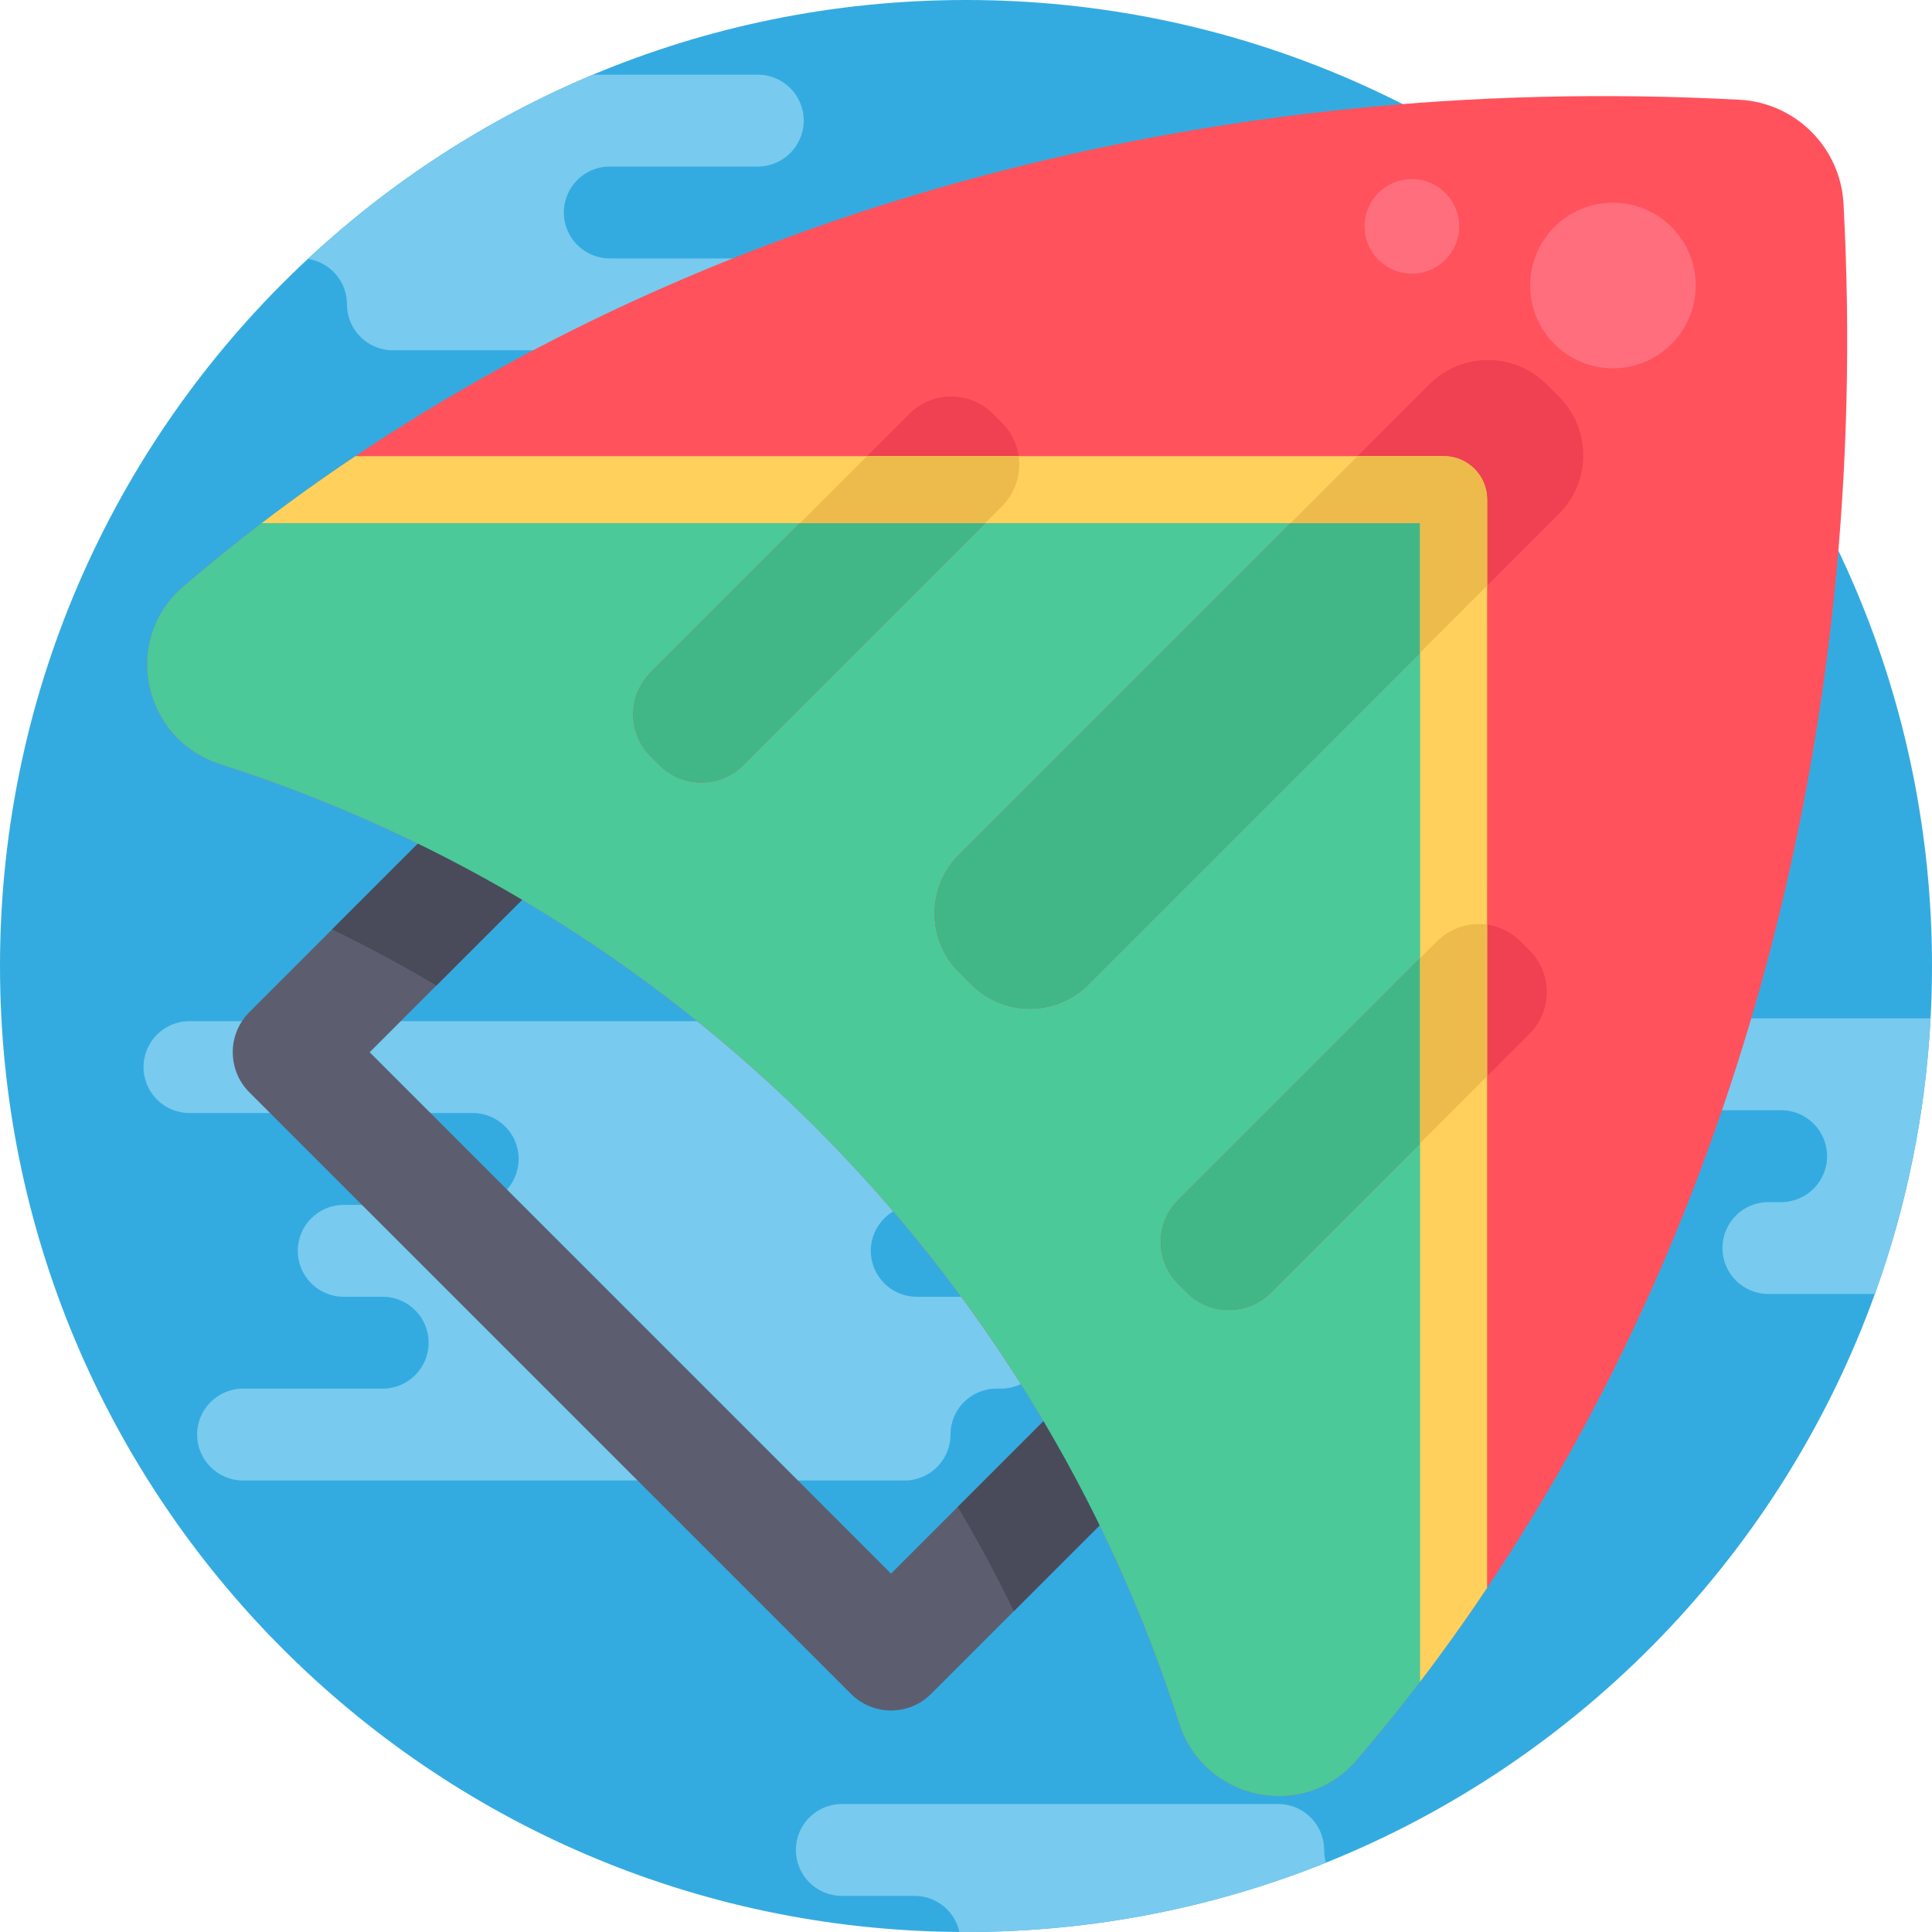 <?xml version="1.0" encoding="iso-8859-1"?>
<!-- Generator: Adobe Illustrator 19.0.0, SVG Export Plug-In . SVG Version: 6.00 Build 0)  -->
<svg xmlns="http://www.w3.org/2000/svg" xmlns:xlink="http://www.w3.org/1999/xlink" version="1.1" id="Capa_1" x="0px" y="0px" viewBox="0 0 512 512" style="enable-background:new 0 0 512 512;" xml:space="preserve">
<path style="fill:#34ABE0;" d="M512,256c0,4.66-0.125,9.279-0.376,13.876c-1.358,25.516-6.457,50.04-14.764,73.038  c-24.754,68.618-78.012,123.622-145.471,150.716C321.912,505.48,289.719,512,256,512c-0.585,0-1.16,0-1.745-0.01  C113.674,511.06,0,396.8,0,256c0-73.989,31.389-140.654,81.586-187.382c21.943-20.438,47.47-37.063,75.557-48.828  C187.549,7.043,220.954,0,256,0C397.385,0,512,114.615,512,256z"/>
<g>
	<path style="fill:#78CAEF;" d="M277.434,307.137L277.434,307.137c0-6.723-5.45-12.173-12.173-12.173h-4.057   c-6.723,0-12.173-5.45-12.173-12.173l0,0c0-6.723-5.45-12.173-12.173-12.173H50.21c-6.723,0-12.173,5.45-12.173,12.173l0,0   c0,6.723,5.45,12.173,12.173,12.173h75.065c6.723,0,12.173,5.45,12.173,12.173l0,0c0,6.723-5.45,12.173-12.173,12.173H91.087   c-6.723,0-12.173,5.45-12.173,12.173l0,0c0,6.723,5.45,12.173,12.173,12.173h10.328c6.723,0,12.173,5.45,12.173,12.173l0,0   c0,6.723-5.45,12.173-12.173,12.173H64.412c-6.723,0-12.173,5.45-12.173,12.173l0,0c0,6.723,5.45,12.173,12.173,12.173h175.308   c6.723,0,12.173-5.45,12.173-12.173l0,0c0-6.723,5.45-12.173,12.173-12.173h1.196c6.723,0,12.173-5.45,12.173-12.173l0,0   c0-6.723-5.45-12.173-12.173-12.173h-22.317c-6.723,0-12.173-5.45-12.173-12.173l0,0c0-6.723,5.45-12.173,12.173-12.173h22.317   C271.984,319.31,277.434,313.86,277.434,307.137z"/>
	<path style="fill:#78CAEF;" d="M511.624,269.876c-1.358,25.516-6.457,50.04-14.764,73.038h-28.223c-3.365,0-6.405-1.369-8.61-3.563   c-2.194-2.205-3.563-5.245-3.563-8.61c0-6.719,5.454-12.173,12.173-12.173h3.385c3.365,0,6.405-1.369,8.61-3.563   c2.194-2.205,3.563-5.245,3.563-8.61c0-6.719-5.454-12.173-12.173-12.173h-33.186c-3.365,0-6.405-1.369-8.61-3.563   c-2.194-2.205-3.563-5.245-3.563-8.61c0-6.719,5.454-12.173,12.173-12.173L511.624,269.876L511.624,269.876z"/>
	<path style="fill:#78CAEF;" d="M231.936,80.656c0,6.719-5.454,12.173-12.173,12.173H104.124c-3.365,0-6.405-1.369-8.61-3.563   c-2.205-2.205-3.563-5.245-3.563-8.61c0-6.113-4.504-11.17-10.365-12.037c21.943-20.438,47.47-37.063,75.557-48.828h43.677   c3.365,0,6.405,1.358,8.61,3.563c2.205,2.205,3.563,5.245,3.563,8.61c0,6.719-5.444,12.173-12.173,12.173h-39.225   c-6.719,0-12.173,5.444-12.173,12.173c0,6.719,5.454,12.173,12.173,12.173h58.169c3.365,0,6.405,1.358,8.61,3.563   C230.567,74.25,231.936,77.291,231.936,80.656z"/>
	<path style="fill:#78CAEF;" d="M351.389,493.631C321.912,505.48,289.719,512,256,512c-0.585,0-1.16,0-1.745-0.01   c-1.191-5.475-6.071-9.561-11.891-9.561h-19.268c-3.365,0-6.405-1.369-8.61-3.563c-2.205-2.205-3.563-5.245-3.563-8.61   c0-6.729,5.444-12.173,12.173-12.173h115.639c6.719,0,12.173,5.444,12.173,12.173C350.908,491.426,351.075,492.554,351.389,493.631   z"/>
</g>
<path style="fill:#5C5E70;" d="M362.496,318.913c-0.711-1.473-1.682-2.863-2.905-4.086L200.161,155.397  c-1.223-1.223-2.612-2.194-4.086-2.905c-4.127-1.996-8.955-1.996-13.082,0c-1.473,0.711-2.863,1.682-4.086,2.905L66.079,268.225  c-5.862,5.872-5.862,15.381,0,21.253l159.431,159.42c5.862,5.872,15.381,5.872,21.253,0l21.932-21.932l90.896-90.885  c1.223-1.223,2.194-2.612,2.905-4.086C364.481,327.868,364.481,323.03,362.496,318.913z M253.816,399.339l-17.68,17.68  L97.97,278.852l91.564-91.564l138.167,138.167L253.816,399.339z"/>
<path style="fill:#FF525D;" d="M312.499,456.657C273.827,335.972,179.017,241.162,58.332,202.491  c-20.503-6.568-26.141-32.982-9.804-46.998c6.724-5.778,13.668-11.394,20.821-16.846c3.931-3.015,7.935-5.969,11.999-8.881  c4.212-3.015,8.49-5.978,12.841-8.881c96.443-64.643,224.678-102.029,366.804-94.448c14.873,0.79,26.762,12.679,27.559,27.559  c7.581,142.126-29.813,270.369-94.456,366.811c-2.904,4.352-5.866,8.63-8.882,12.842c-2.911,4.064-5.866,8.068-8.881,11.999  c-5.452,7.152-11.068,14.097-16.839,20.813C345.482,482.798,319.068,477.161,312.499,456.657z"/>
<path style="fill:#494B5B;" d="M362.496,318.913v13.082c-0.711,1.473-1.682,2.863-2.905,4.086l-90.896,90.885  c-4.598-9.435-9.561-18.651-14.879-27.627l73.885-73.885L189.534,187.288l-73.885,73.885c-8.986-5.319-18.202-10.282-27.638-14.879  l90.896-90.896c1.223-1.223,2.612-2.194,4.086-2.905h13.082c1.473,0.711,2.863,1.682,4.086,2.905l159.431,159.431  C360.814,316.05,361.785,317.44,362.496,318.913z"/>
<path style="fill:#4BC999;" d="M312.499,456.657C273.827,335.972,179.017,241.162,58.332,202.491  c-20.503-6.568-26.141-32.982-9.804-46.998c10.432-8.955,21.383-17.541,32.82-25.727h303.876v34.327v82.264l-0.007,47.737v139.556  c-8.187,11.437-16.772,22.387-25.719,32.812C345.482,482.798,319.068,477.161,312.499,456.657z"/>
<g>
	<path style="fill:#EF4152;" d="M257.41,260.884l-3.307-3.307c-8.569-8.569-8.569-22.461,0-31.03l124.714-124.714   c8.569-8.569,22.461-8.569,31.03,0l3.307,3.307c8.569,8.569,8.569,22.461,0,31.03L288.44,260.884   C279.872,269.452,265.979,269.452,257.41,260.884z"/>
	<path style="fill:#EF4152;" d="M314.575,342.575l-2.362-2.362c-6.121-6.121-6.121-16.044,0-22.164l68.584-68.584   c6.121-6.121,16.044-6.121,22.164,0l2.363,2.363c6.121,6.121,6.121,16.044,0,22.164l-68.584,68.584   C330.619,348.696,320.696,348.696,314.575,342.575z"/>
	<path style="fill:#EF4152;" d="M174.774,202.774l-2.363-2.363c-6.121-6.121-6.121-16.044,0-22.164l68.584-68.584   c6.121-6.121,16.044-6.121,22.164,0l2.363,2.363c6.121,6.121,6.121,16.044,0,22.164l-68.584,68.584   C190.817,208.894,180.894,208.894,174.774,202.774z"/>
</g>
<g>
	<path style="fill:#41B787;" d="M385.225,164.094l-96.79,96.79c-8.569,8.569-22.462,8.569-31.031,0l-3.303-3.303   c-8.57-8.57-8.563-22.468,0-31.031l96.783-96.783h7.663c14.734,0,26.679,11.944,26.679,26.679L385.225,164.094z"/>
	<path style="fill:#41B787;" d="M385.217,294.095l-48.477,48.477c-6.125,6.125-16.04,6.125-22.165,0l-2.357-2.357   c-6.125-6.125-6.125-16.04,0-22.165l68.581-68.581c1.323-1.323,2.822-2.365,4.425-3.111L385.217,294.095z"/>
	<path style="fill:#41B787;" d="M265.523,134.192l-68.581,68.581c-6.125,6.125-16.048,6.118-22.165,0l-2.365-2.365   c-6.118-6.118-6.125-16.04,0-22.165l48.477-48.477h47.745C267.887,131.37,266.845,132.869,265.523,134.192z"/>
</g>
<path style="fill:#FFD15C;" d="M376.336,445.649V302.977l0.007-49.053V138.648H261.067h-49.06H69.349  c3.931-3.015,7.935-5.969,11.999-8.881c4.212-3.015,8.49-5.978,12.841-8.881h135.58h40.194h89.801h22.86  c6.339,0,11.481,5.142,11.481,11.481v22.846l-0.007,89.823v40.179V420.81c-2.904,4.352-5.866,8.63-8.882,12.842  C382.306,437.713,379.351,441.718,376.336,445.649z"/>
<g>
	<path style="fill:#EDBB4C;" d="M394.106,155.212l-17.762,17.762v-34.327h-34.342l17.762-17.762h22.86   c6.339,0,11.481,5.142,11.481,11.481V155.212z"/>
	<path style="fill:#EDBB4C;" d="M394.098,285.214l-17.762,17.762l0.007-49.053l4.455-4.455c3.628-3.628,8.592-5.105,13.299-4.434   V285.214z"/>
	<path style="fill:#EDBB4C;" d="M265.523,134.192l-4.455,4.455h-49.06l17.762-17.762h40.194   C270.629,125.599,269.15,130.564,265.523,134.192z"/>
</g>
<g>
	<circle style="fill:#FF6E7C;" cx="427.447" cy="75.661" r="21.942"/>
	<circle style="fill:#FF6E7C;" cx="374.157" cy="59.988" r="12.538"/>
</g>
<g>
</g>
<g>
</g>
<g>
</g>
<g>
</g>
<g>
</g>
<g>
</g>
<g>
</g>
<g>
</g>
<g>
</g>
<g>
</g>
<g>
</g>
<g>
</g>
<g>
</g>
<g>
</g>
<g>
</g>
</svg>
